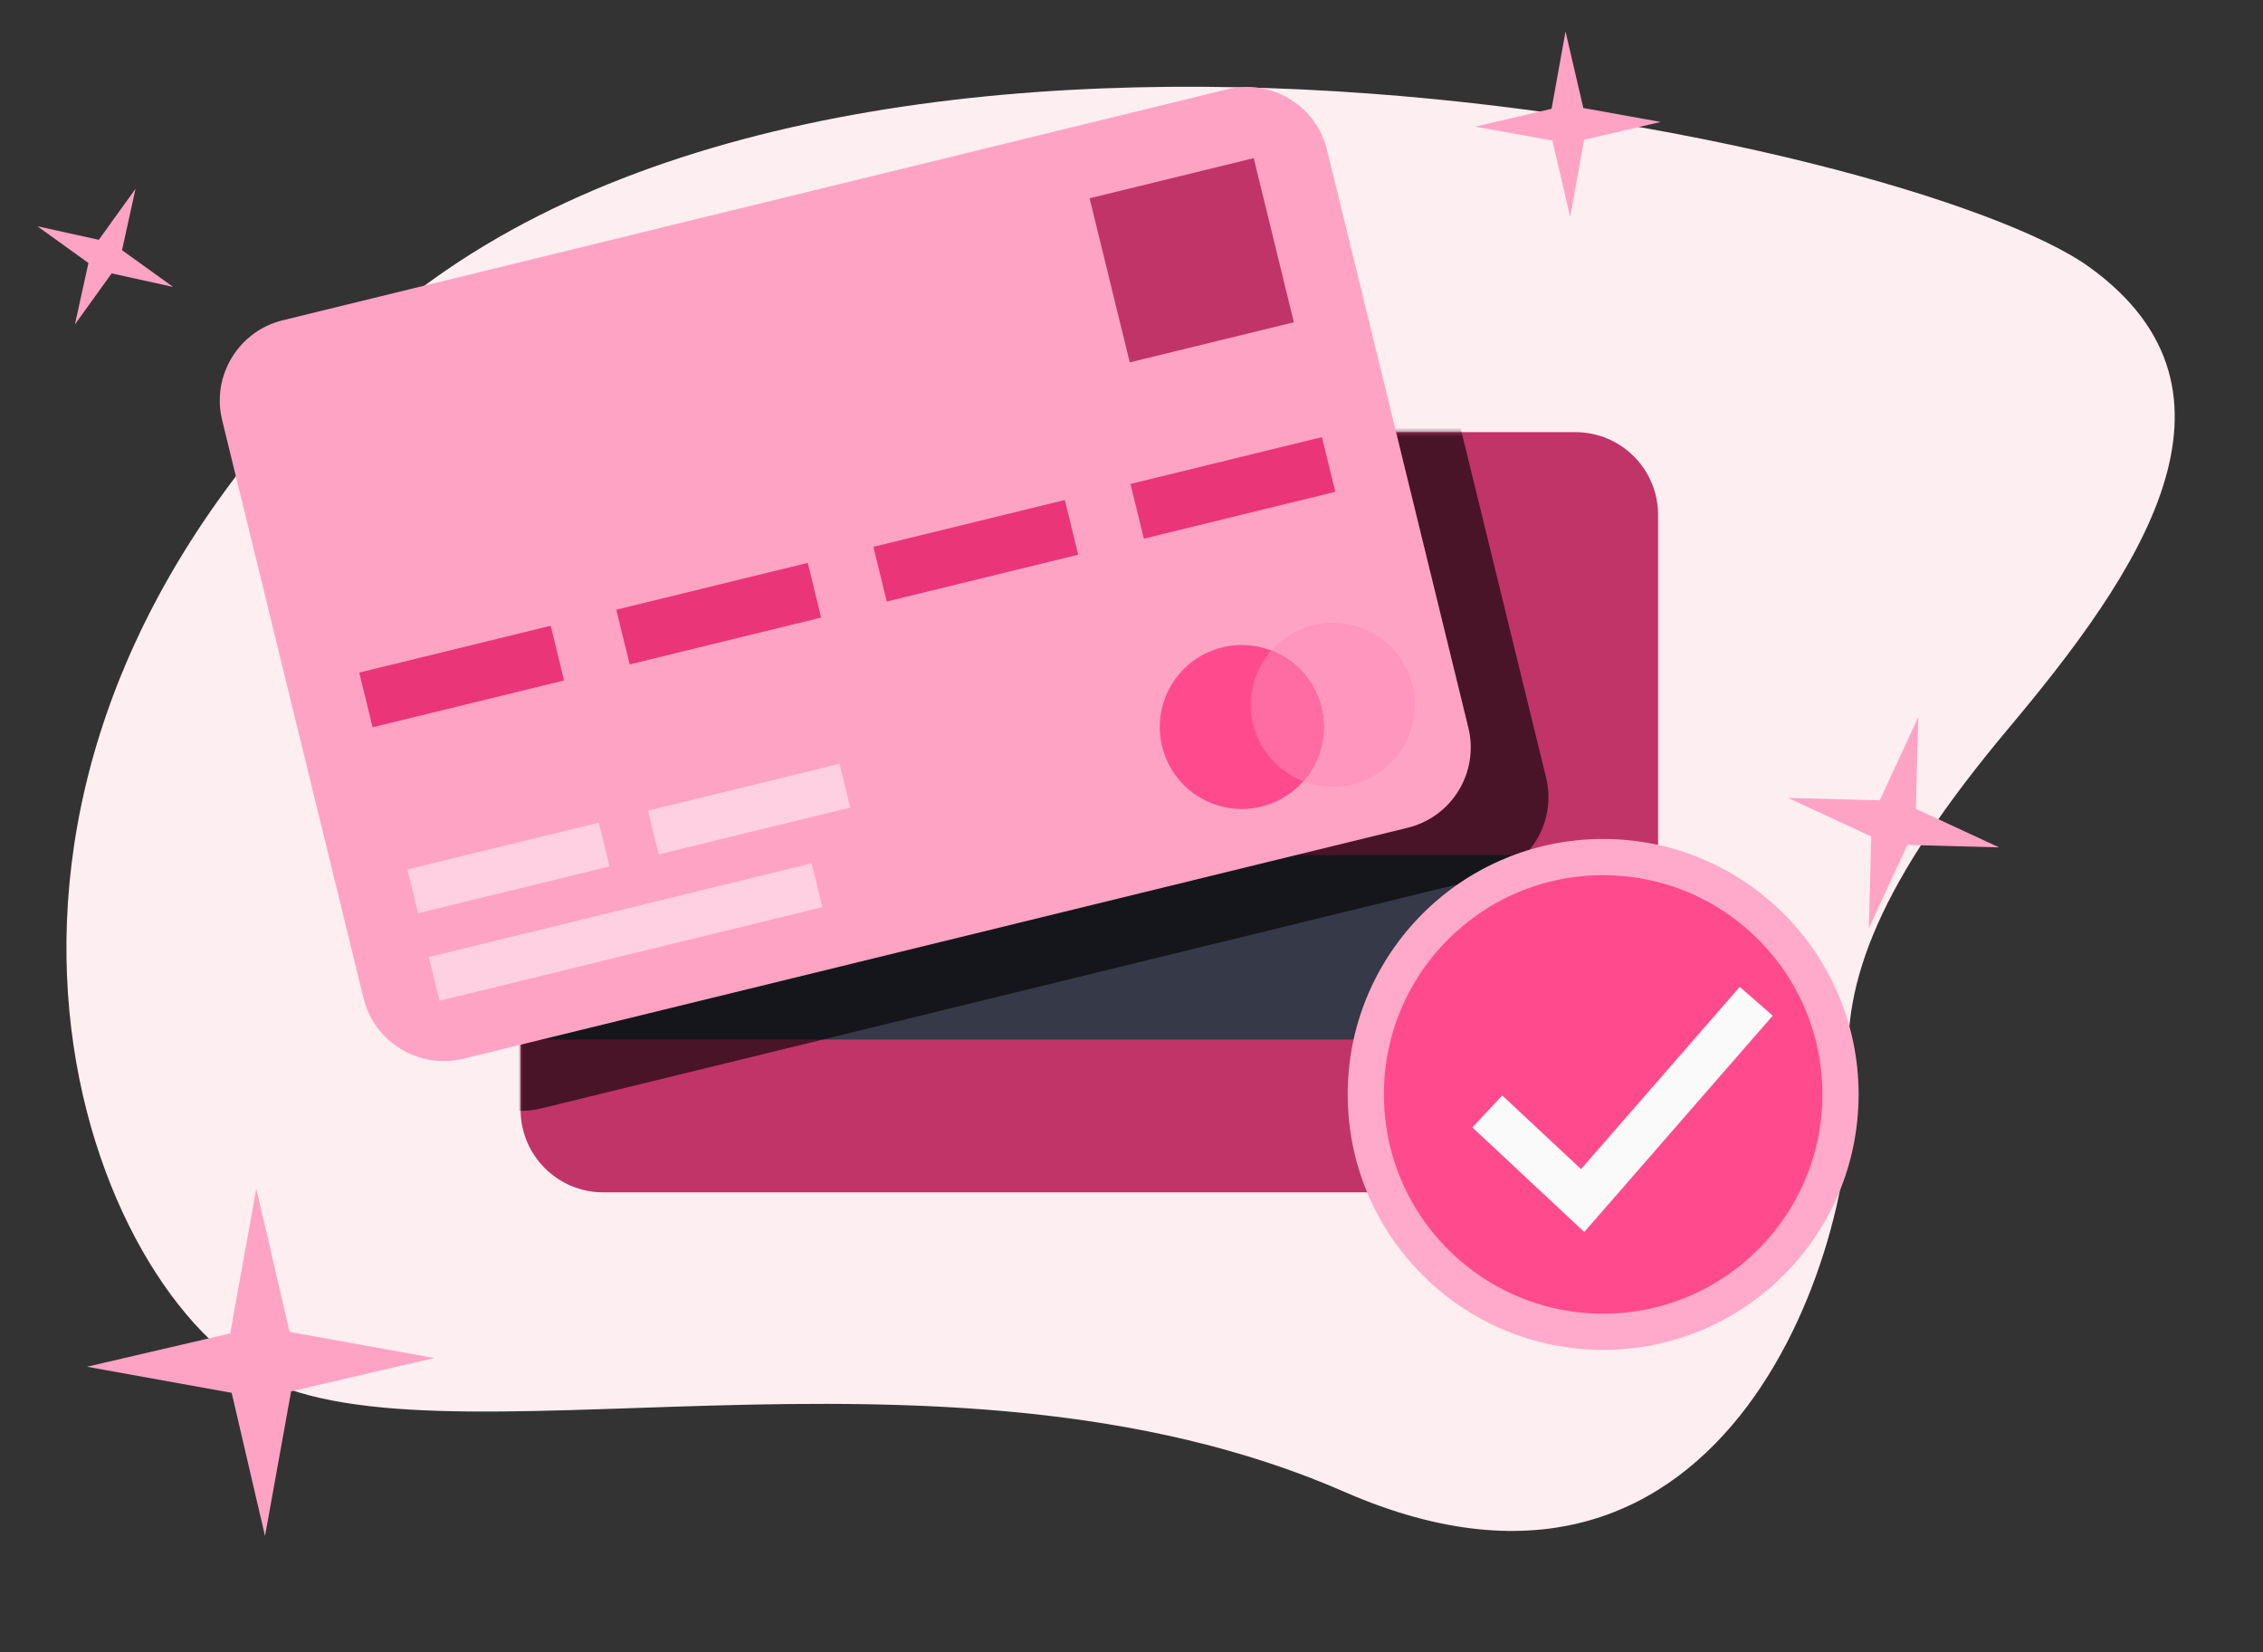 <svg width="500" height="365" viewBox="0 0 500 365" fill="none" xmlns="http://www.w3.org/2000/svg">
<rect x="0" y="0" width="500" height="365" fill="#333333" stroke="none"/>
<path d="M443.787 160.913C472.198 127.042 500.282 86.773 461.492 58.912C422.702 31.05 183.574 -21.587 80.583 74.042C-22.408 169.671 16.52 279.394 55.477 303.096C94.434 326.798 207.496 290.44 297.055 329.62C382.778 367.123 411.464 272.423 408.55 237.429C406.837 216.844 415.376 194.784 443.787 160.913Z" fill="#FDEEF2"/>
<path d="M115.024 113.749C115.024 103.66 123.203 95.481 133.292 95.481H348.077C358.166 95.481 366.344 103.66 366.344 113.749V245.175C366.344 255.264 358.166 263.442 348.077 263.442H133.292C123.203 263.442 115.024 255.264 115.024 245.175V113.749Z" fill="#C13468"/>
<path d="M115.024 188.928H366.558V229.679H115.024V188.928Z" fill="#363947"/>
<mask id="mask0_8857_80052" style="mask-type:alpha" maskUnits="userSpaceOnUse" x="115" y="95" width="252" height="169">
<path d="M115.026 113.749C115.026 103.66 123.205 95.481 133.294 95.481H348.078C358.167 95.481 366.346 103.66 366.346 113.749V245.175C366.346 255.264 358.167 263.442 348.078 263.442H133.294C123.205 263.442 115.026 255.264 115.026 245.175V113.749Z" fill="#74610E"/>
<path d="M115.026 188.928H366.56V229.679H115.026V188.928Z" fill="#363947"/>
</mask>
<g mask="url(#mask0_8857_80052)">
<path d="M66.253 103.833C63.856 94.033 69.858 84.145 79.658 81.749L288.294 30.725C298.094 28.329 307.982 34.33 310.378 44.131L341.599 171.794C343.996 181.594 337.994 191.482 328.194 193.879L119.558 244.902C109.758 247.299 99.87 241.297 97.474 231.497L66.253 103.833Z" fill="black" fill-opacity="0.62"/>
</g>
<path d="M49.086 92.84C46.689 83.04 52.691 73.152 62.491 70.756L271.127 19.732C280.927 17.336 290.815 23.337 293.211 33.138L324.432 160.801C326.829 170.601 320.827 180.489 311.027 182.886L102.391 233.909C92.591 236.306 82.703 230.304 80.307 220.504L49.086 92.84Z" fill="#FFA3C5"/>
<path d="M240.746 43.808L277.006 34.941L285.873 71.201L249.614 80.068L240.746 43.808Z" fill="#C13468"/>
<path d="M79.373 148.6L121.672 138.256L124.627 150.341L82.328 160.686L79.373 148.6Z" fill="#EA3578"/>
<path d="M90.011 192.107L132.31 181.762L134.674 191.431L92.375 201.775L90.011 192.107Z" fill="#FFD0E2"/>
<path d="M143.19 179.103L185.489 168.759L187.853 178.427L145.554 188.772L143.19 179.103Z" fill="#FFD0E2"/>
<path d="M94.741 211.445L179.339 190.756L181.703 200.424L97.105 221.113L94.741 211.445Z" fill="#FFD0E2"/>
<path d="M136.172 134.707L178.471 124.362L181.426 136.447L139.127 146.792L136.172 134.707Z" fill="#EA3578"/>
<path d="M192.975 120.818L235.274 110.473L238.229 122.559L195.93 132.903L192.975 120.818Z" fill="#EA3578"/>
<path d="M249.778 106.924L292.077 96.579L295.033 108.665L252.734 119.009L249.778 106.924Z" fill="#EA3578"/>
<g clip-path="url(#clip0_8857_80052)">
<path d="M290.175 138.113C287.864 138.678 285.686 139.693 283.767 141.099C281.849 142.506 280.225 144.277 278.991 146.311C277.756 148.344 276.935 150.601 276.572 152.953C276.21 155.304 276.314 157.704 276.88 160.015C277.445 162.327 278.46 164.504 279.866 166.423C281.273 168.341 283.044 169.965 285.078 171.199C287.111 172.434 289.369 173.256 291.72 173.618C294.072 173.98 296.471 173.876 298.782 173.31C301.094 172.745 303.271 171.73 305.19 170.324C307.109 168.917 308.732 167.146 309.966 165.112C311.201 163.079 312.023 160.821 312.385 158.47C312.747 156.118 312.643 153.719 312.077 151.408C311.512 149.096 310.497 146.919 309.091 145C307.684 143.081 305.913 141.458 303.879 140.224C301.846 138.989 299.589 138.167 297.237 137.805C294.886 137.443 292.486 137.547 290.175 138.113Z" fill="#FF96BD"/>
<path d="M270.064 143.031C267.753 143.596 265.575 144.611 263.657 146.017C261.738 147.424 260.115 149.195 258.88 151.229C257.645 153.263 256.824 155.52 256.461 157.871C256.099 160.223 256.204 162.622 256.769 164.934C257.334 167.245 258.349 169.422 259.755 171.341C261.162 173.26 262.933 174.883 264.967 176.117C267.001 177.352 269.258 178.174 271.609 178.536C273.961 178.898 276.36 178.794 278.672 178.229C280.983 177.663 283.16 176.648 285.079 175.242C286.998 173.835 288.621 172.064 289.855 170.031C291.09 167.997 291.912 165.74 292.274 163.388C292.636 161.037 292.532 158.637 291.966 156.326C291.401 154.015 290.386 151.837 288.98 149.919C287.573 148 285.802 146.377 283.769 145.142C281.735 143.908 279.478 143.086 277.126 142.723C274.775 142.361 272.375 142.466 270.064 143.031Z" fill="#FF4B8E"/>
<path d="M276.88 160.015C278.341 165.992 282.618 170.535 287.951 172.602C291.729 168.307 293.426 162.303 291.964 156.326C290.503 150.349 286.226 145.806 280.893 143.739C277.115 148.034 275.418 154.038 276.88 160.015Z" fill="#FF6CA3"/>
</g>
<circle cx="354.209" cy="241.807" r="52.442" fill="#FF4B8E" stroke="#FFAACA" stroke-width="8"/>
<path fill-rule="evenodd" clip-rule="evenodd" d="M391.681 224.399L350.041 272.202L325.315 249.097L331.914 242.035L349.327 258.307L384.393 218.05L391.681 224.399Z" fill="#FAFAFA"/>
<path d="M345.896 6.959L342.815 24.042L325.909 27.978L342.991 31.059L346.928 47.965L350.008 30.882L366.914 26.946L349.832 23.865L345.896 6.959Z" fill="#FFA3C5"/>
<path d="M423.837 158.444L415.321 176.834L395.061 176.297L413.451 184.813L412.914 205.072L421.43 186.683L441.689 187.22L423.3 178.704L423.837 158.444Z" fill="#FFA3C5"/>
<path d="M29.946 41.711L21.832 52.984L8.267 49.997L19.54 58.112L16.553 71.677L24.668 60.404L38.233 63.391L26.959 55.276L29.946 41.711Z" fill="#FFA3C5"/>
<path d="M56.624 262.64L50.858 294.607L19.222 301.973L51.189 307.738L58.555 339.375L64.32 307.408L95.956 300.042L63.989 294.277L56.624 262.64Z" fill="#FFA3C5"/>
<defs>
<clipPath id="clip0_8857_80052">
<rect width="56.935" height="56.935" fill="white" transform="translate(250.03 137.38) rotate(-13.742)"/>
</clipPath>
</defs>
</svg>
